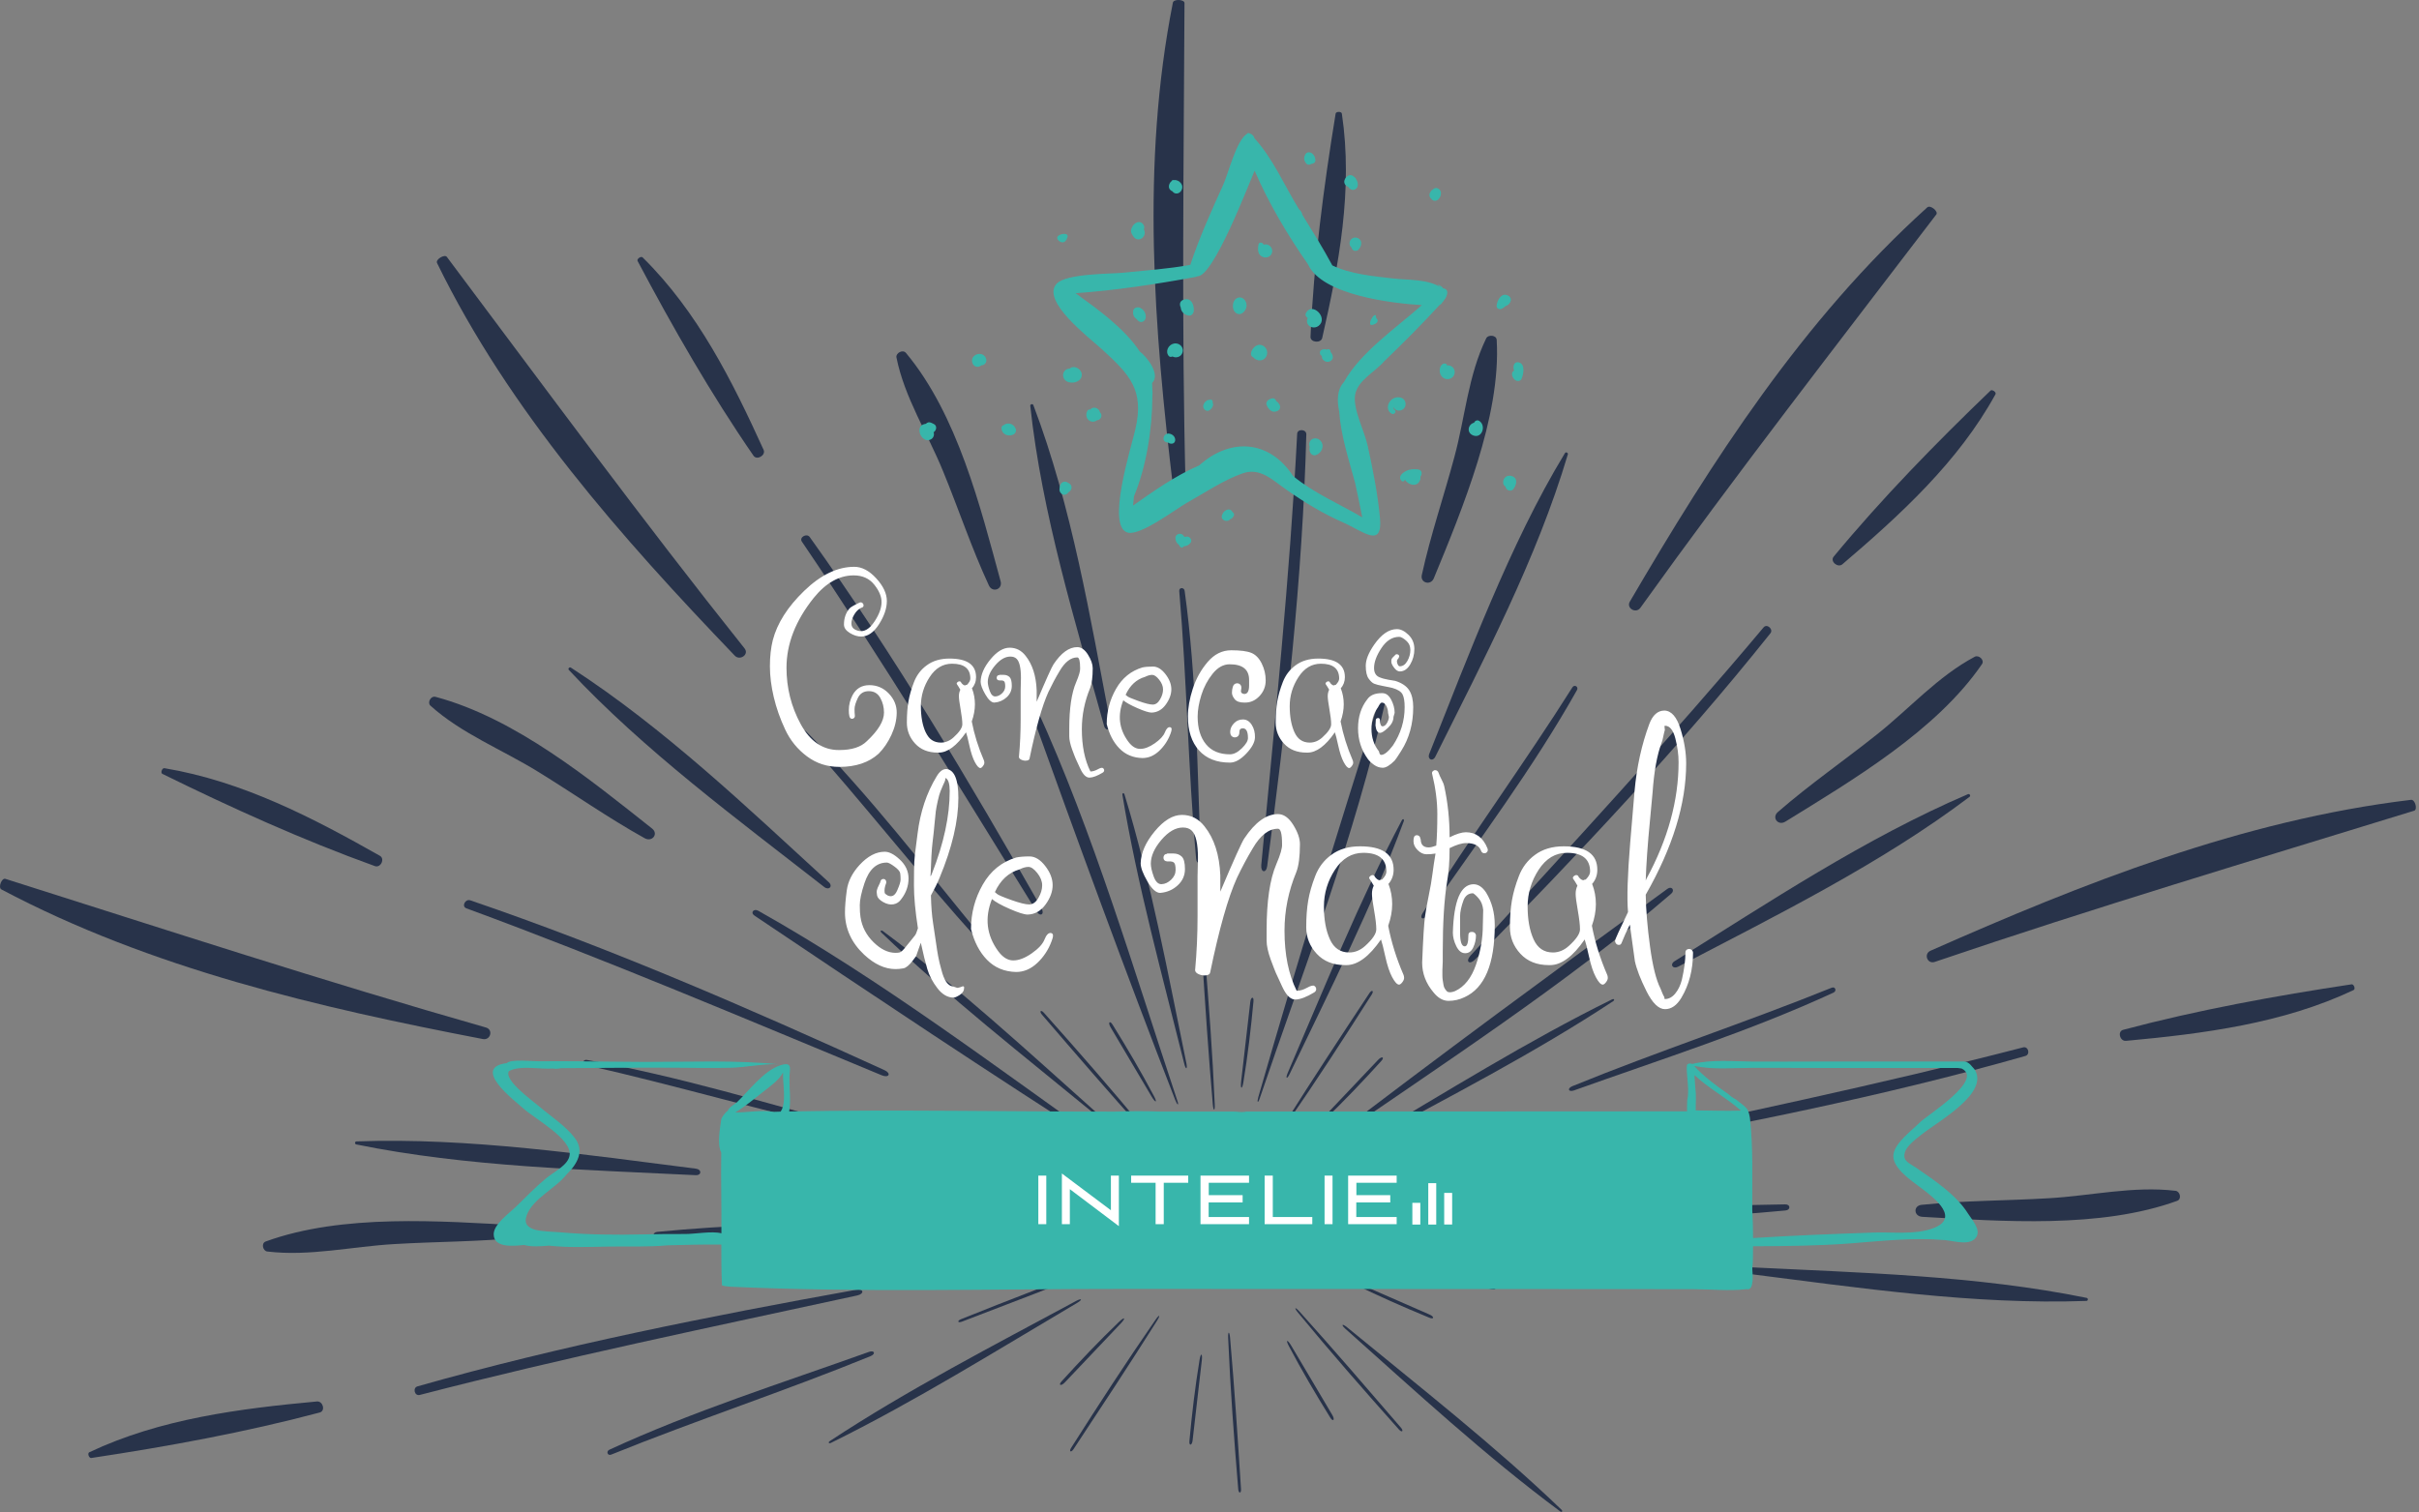 <svg xmlns="http://www.w3.org/2000/svg" xmlns:xlink="http://www.w3.org/1999/xlink" width="643" height="402" version="1.1" viewBox="0 0 643 402"><rect x="0" y="0" width="643" height="402" fill="#808080" stroke="none"/><title>Group 5</title><desc>Created with Sketch.</desc><g id="Page-1" fill="none" fill-rule="evenodd" stroke="none" stroke-width="1"><g id="Artboard" transform="translate(-315, -13)"><g id="Group-5" transform="translate(315, 13)"><g id="Group-3" fill="#28334A"><path id="Fill-861" d="M554.654,345.074 C525.279,339.089 494.144,338.383 464.449,336.902 C462.82,336.83 462.767,338.421 464.371,338.633 C493.806,342.36 524.761,346.962 554.605,345.882 C555.069,345.864 555.118,345.17 554.654,345.074"/><path id="Fill-862" d="M444.788,335.725 C420.022,331.993 393.841,330.661 369.019,328.826 C367.335,328.71 367.343,329.228 368.994,329.416 C393.736,332.219 419.801,335.642 444.772,336.285 C445.376,336.299 445.4,335.818 444.788,335.725"/><path id="Fill-865" d="M396.668,342.095 C383.204,338.776 369.536,335.425 356.03,332.386 C354.175,331.968 354.037,332.323 355.917,332.826 C369.32,336.415 382.969,339.674 396.486,342.767 C397.695,343.049 397.89,342.391 396.668,342.095"/><path id="Fill-868" d="M379.922,349.474 C373.21,346.541 366.443,343.583 359.751,340.657 C357.93,339.874 357.635,340.271 359.495,341.19 C366.181,344.485 373.071,347.512 379.888,350.328 C381.267,350.901 381.318,350.059 379.922,349.474"/><path id="Fill-872" d="M415.064,401.396 C397.434,384.435 377.068,368.508 358.061,352.887 C356.753,351.821 356.373,352.173 357.639,353.311 C375.974,369.659 394.892,387.144 414.671,401.807 C415.153,402.164 415.499,401.816 415.064,401.396"/><path id="Fill-875" d="M372.374,379.565 C363.508,369.258 354.485,358.784 345.44,348.729 C344.239,347.396 343.855,347.581 345.043,349.02 C353.671,359.487 362.769,369.882 371.838,380.051 C372.678,381.003 373.177,380.49 372.374,379.565"/><path id="Fill-878" d="M354.124,376.187 C350.485,370.041 346.817,363.844 343.189,357.716 C342.203,356.079 341.652,356.109 342.601,357.906 C345.999,364.334 349.758,370.718 353.586,376.885 C354.387,378.192 354.907,377.463 354.124,376.187"/><path id="Fill-885" d="M329.878,395.913 C329.02,382.565 328.141,369.025 326.974,355.713 C326.814,353.884 326.379,353.844 326.459,355.719 C327.027,369.089 328.027,382.602 329.136,395.936 C329.23,397.13 329.961,397.123 329.878,395.913"/><path id="Fill-888" d="M317.016,382.902 C317.829,375.844 318.648,368.728 319.458,361.689 C319.666,359.776 319.182,359.584 318.854,361.569 C317.677,368.701 316.827,375.964 316.164,383.092 C316.026,384.535 316.873,384.363 317.016,382.902"/><path id="Fill-895" d="M285.363,385.28 C292.824,373.994 300.39,362.522 307.569,351.127 C308.556,349.562 308.205,349.362 307.124,350.926 C299.407,362.081 291.971,373.539 284.729,384.934 C284.076,385.951 284.691,386.307 285.363,385.28"/><path id="Fill-898" d="M283.076,367.521 C288.038,362.289 293.04,357.012 297.987,351.795 C299.319,350.372 298.955,350.01 297.471,351.43 C292.143,356.539 287.052,361.899 282.188,367.259 C281.2,368.341 282.07,368.618 283.076,367.521"/><path id="Fill-902" d="M220.865,383.63 C243.113,372.675 265.118,358.935 286.379,346.369 C287.834,345.501 287.557,345.083 286.041,345.893 C264.203,357.668 241.089,369.602 220.562,383.156 C220.062,383.487 220.315,383.9 220.865,383.63"/><path id="Fill-904" d="M162.47,386.741 C185.247,377.53 208.616,369.871 231.369,360.579 C232.849,359.98 232.47,358.908 230.961,359.438 C207.916,367.693 184.21,375.176 161.978,385.444 C161.05,385.876 161.489,387.145 162.47,386.741"/><path id="Fill-905" d="M255.716,351.384 C268.635,346.459 281.725,341.45 294.537,336.264 C296.296,335.552 296.251,335.165 294.425,335.82 C281.402,340.487 268.337,345.577 255.496,350.722 C254.344,351.177 254.547,351.835 255.716,351.384"/><path id="Fill-906" d="M24.257,387.646 C44.559,384.588 65.248,380.805 84.989,375.549 C86.578,375.125 85.857,372.471 84.238,372.614 C63.766,374.513 42.577,377.194 23.73,386.124 C23.154,386.398 23.676,387.735 24.257,387.646"/><path id="Fill-907" d="M111.574,370.881 C150.002,360.922 189.046,352.855 227.865,344.427 C229.802,344.006 229.618,342.554 227.595,342.913 C188.604,349.944 148.998,357.78 110.979,368.599 C109.625,368.981 110.186,371.247 111.574,370.881"/><path id="Fill-908" d="M264.749,335.933 C271.982,334.511 279.276,333.076 286.489,331.657 C288.447,331.26 288.512,330.753 286.449,331.062 C279.037,332.172 271.584,333.625 264.321,335.207 C262.85,335.524 263.259,336.251 264.749,335.933"/><path id="Fill-909" d="M71.048,332.743 C82.286,334.088 93.566,331.408 104.762,330.772 C116.023,330.099 127.358,330.167 138.566,329.016 C140.82,328.784 140.689,325.981 138.401,325.831 C117.08,324.633 91.038,322.66 70.63,330.078 C69.355,330.548 69.867,332.599 71.048,332.743"/><path id="Fill-910" d="M174.824,329.136 C212.871,328.462 251.163,327.617 289.144,326.036 C290.613,325.975 291.016,325.552 289.441,325.547 C251.849,325.339 212.079,323.873 174.729,327.52 C173.345,327.648 173.365,329.17 174.824,329.136"/><path id="Fill-911" d="M94.698,304.278 C124.073,310.263 155.209,310.969 184.903,312.45 C186.532,312.523 186.586,310.931 184.982,310.719 C155.546,306.992 124.591,302.39 94.748,303.47 C94.283,303.488 94.235,304.182 94.698,304.278"/><path id="Fill-912" d="M204.565,313.628 C229.331,317.359 255.512,318.691 280.333,320.526 C282.017,320.642 282.01,320.124 280.358,319.936 C255.617,317.133 229.552,313.71 204.58,313.067 C203.977,313.053 203.953,313.534 204.565,313.628"/><path id="Fill-913" d="M0.379,236.481 C40.187,257.568 84.756,267.883 128.365,276.259 C130.387,276.639 131.181,273.774 129.185,273.195 C86.323,260.978 43.909,247.121 1.428,233.662 C0.461,233.354 -0.576,235.975 0.379,236.481"/><path id="Fill-914" d="M155.619,283.148 C179.659,288.568 203.288,295.593 227.356,300.931 C228.919,301.284 229.212,300.187 227.667,299.763 C203.961,293.41 180.184,286.058 155.976,281.812 C154.964,281.637 154.58,282.922 155.619,283.148"/><path id="Fill-915" d="M252.684,307.257 C266.148,310.576 279.816,313.927 293.322,316.966 C295.177,317.384 295.315,317.029 293.435,316.526 C280.033,312.937 266.383,309.678 252.866,306.586 C251.657,306.304 251.462,306.961 252.684,307.257"/><path id="Fill-916" d="M43.148,205.746 C61.398,214.726 80.413,223.343 99.65,230.272 C101.2,230.83 102.38,228.336 100.991,227.541 C83.23,217.485 64.551,207.725 43.715,204.244 C43.075,204.139 42.624,205.49 43.148,205.746"/><path id="Fill-917" d="M123.961,241.499 C161.239,255.206 197.769,270.75 234.391,285.897 C236.293,286.684 236.984,285.387 235.108,284.525 C199.194,268.144 162.578,252.192 125.01,239.375 C123.674,238.916 122.611,241.01 123.961,241.499"/><path id="Fill-918" d="M269.43,299.878 C276.142,302.812 282.909,305.77 289.601,308.695 C291.423,309.478 291.717,309.081 289.857,308.162 C283.171,304.867 276.281,301.84 269.464,299.024 C268.085,298.451 268.034,299.293 269.43,299.878"/><path id="Fill-919" d="M114.402,187.605 C122.621,195.024 133.44,199.276 142.915,205.12 C152.452,210.962 161.557,217.42 171.37,222.865 C173.344,223.959 175.105,221.722 173.355,220.31 C156.926,207.324 137.13,191.01 115.803,185.28 C114.466,184.928 113.543,186.824 114.402,187.605"/><path id="Fill-920" d="M200.556,243.442 C231.683,264.398 263.205,285.401 294.882,305.618 C296.052,306.366 296.763,306.35 295.501,305.462 C265.472,284.219 234.191,260.481 201.573,242.156 C200.369,241.471 199.357,242.644 200.556,243.442"/><path id="Fill-921" d="M151.198,178.115 C171.146,199.499 195.924,217.745 219.085,235.831 C220.357,236.813 221.479,235.651 220.298,234.556 C198.711,214.788 176.626,193.62 151.763,177.514 C151.374,177.264 150.885,177.777 151.198,178.115"/><path id="Fill-922" d="M234.288,247.956 C251.918,264.917 272.284,280.844 291.291,296.465 C292.6,297.531 292.979,297.179 291.713,296.042 C273.378,279.693 254.461,262.208 234.681,247.546 C234.199,247.189 233.853,247.537 234.288,247.956"/><path id="Fill-923" d="M116.169,69.92 C135.313,109.182 165.287,143.02 195.324,174.337 C196.682,175.737 199.192,174.014 197.922,172.408 C170.733,138.316 144.917,103.181 118.778,68.303 C118.184,67.508 115.708,68.976 116.169,69.92"/><path id="Fill-924" d="M213.169,195.336 C229.286,213.297 244.156,232.411 260.345,250.322 C261.358,251.449 262.296,250.747 261.33,249.559 C246.058,231.033 231.34,211.674 214.284,194.471 C213.554,193.736 212.444,194.539 213.169,195.336"/><path id="Fill-925" d="M276.978,269.787 C285.844,280.095 294.867,290.568 303.912,300.623 C305.113,301.956 305.498,301.771 304.309,300.332 C295.681,289.865 286.583,279.47 277.514,269.301 C276.674,268.349 276.175,268.862 276.978,269.787"/><path id="Fill-926" d="M169.473,69.377 C178.796,86.983 188.955,104.72 200.288,121.159 C201.202,122.482 203.62,121.039 202.977,119.604 C194.677,101.363 185.485,82.894 170.82,68.441 C170.369,67.998 169.204,68.873 169.473,69.377"/><path id="Fill-927" d="M213.152,144.011 C234.944,176.093 255.046,209.301 275.448,242.203 C276.508,243.913 277.79,243.124 276.796,241.367 C257.687,207.809 237.784,174.275 215.242,142.795 C214.443,141.673 212.358,142.854 213.152,144.011"/><path id="Fill-928" d="M295.228,273.166 C298.867,279.311 302.535,285.508 306.163,291.636 C307.149,293.273 307.7,293.243 306.751,291.446 C303.353,285.018 299.594,278.634 295.766,272.467 C294.966,271.161 294.445,271.889 295.228,273.166"/><path id="Fill-929" d="M238.286,95.021 C240.42,105.707 246.579,115.218 250.673,125.271 C254.825,135.372 258.261,145.761 262.869,155.674 C263.797,157.667 266.54,156.717 265.983,154.578 C260.585,134.714 254.518,110.274 240.815,93.835 C239.952,92.81 238.065,93.896 238.286,95.021"/><path id="Fill-930" d="M273.963,188.875 C286.397,223.478 299.093,258.234 312.408,292.507 C312.924,293.833 313.444,294.111 312.96,292.671 C301.488,258.294 290.692,221.419 275.534,188.317 C274.978,187.088 273.478,187.551 273.963,188.875"/><path id="Fill-931" d="M273.859,107.899 C276.943,136.614 285.833,165.35 293.485,193.016 C293.912,194.526 295.5,194.125 295.213,192.569 C289.824,164.305 284.912,134.655 274.678,107.702 C274.517,107.282 273.812,107.446 273.859,107.899"/><path id="Fill-932" d="M298.357,211.393 C302.283,235.194 309.019,259.581 314.806,282.898 C315.21,284.497 315.688,284.33 315.358,282.689 C310.502,259.033 305.902,234.181 298.912,211.244 C298.742,210.686 298.26,210.804 298.357,211.393"/><path id="Fill-933" d="M311.767,0.702 C303.27,43.579 306.751,87.549 311.885,130.08 C312.131,132.049 315.206,131.923 315.163,129.919 C314.04,86.924 314.657,43.842 314.853,0.812 C314.858,-0.168 311.972,-0.327 311.767,0.702"/><path id="Fill-934" d="M313.459,157.154 C315.5,180.838 315.815,204.619 317.943,228.306 C318.076,229.845 319.271,229.798 319.215,228.253 C318.207,204.599 318.151,180.577 314.892,157.084 C314.753,156.103 313.363,156.131 313.459,157.154"/><path id="Fill-935" d="M319.475,253.439 C320.333,266.787 321.212,280.327 322.379,293.639 C322.538,295.468 322.974,295.509 322.893,293.633 C322.325,280.263 321.325,266.751 320.216,253.416 C320.122,252.222 319.391,252.229 319.475,253.439"/><path id="Fill-936" d="M355.028,30.202 C351.829,49.741 349.218,69.856 348.349,89.54 C348.284,91.073 351.109,91.335 351.46,89.859 C355.868,70.519 359.701,50.411 356.683,30.216 C356.589,29.573 355.119,29.63 355.028,30.202"/><path id="Fill-937" d="M344.805,115.33 C342.845,153.58 338.85,191.759 335.26,229.999 C335.075,231.984 336.569,232.265 336.836,230.282 C341.858,192.348 346.238,153.877 347.236,115.487 C347.278,114.087 344.868,113.957 344.805,115.33"/><path id="Fill-938" d="M332.336,266.45 C331.523,273.508 330.704,280.624 329.894,287.663 C329.687,289.576 330.17,289.768 330.499,287.784 C331.676,280.651 332.525,273.388 333.188,266.26 C333.327,264.817 332.479,264.989 332.336,266.45"/><path id="Fill-939" d="M395.055,89.947 C390.25,99.832 389.439,110.969 386.617,121.412 C383.813,131.924 380.249,142.284 377.933,152.889 C377.475,155.002 380.286,155.743 381.112,153.784 C385.039,144.29 389.374,133.722 392.731,122.885 C396.052,112.109 398.46,100.773 397.838,90.369 C397.763,89.06 395.564,88.909 395.055,89.947"/><path id="Fill-940" d="M366.634,186.058 C355.57,221.099 344.617,256.435 334.473,291.687 C334.081,293.05 334.349,293.518 334.838,292.073 C340.677,274.804 347.057,257.419 352.954,239.712 C358.849,222.061 364.266,204.02 368.26,186.446 C368.561,185.14 367.051,184.712 366.634,186.058"/><path id="Fill-941" d="M415.987,120.464 C408.481,132.815 402.166,146.23 396.364,159.744 C390.57,173.275 385.254,186.968 379.921,200.419 C379.344,201.888 380.811,202.604 381.527,201.186 C394.381,175.349 408.484,148.614 416.75,120.81 C416.878,120.376 416.225,120.073 415.987,120.464"/><path id="Fill-942" d="M372.624,218.097 C361.34,239.422 351.89,262.993 342.294,285.249 C341.642,286.779 342.069,287.061 342.8,285.553 C353.273,263.749 364.718,241.038 373.139,218.348 C373.344,217.796 372.904,217.571 372.624,218.097"/><path id="Fill-943" d="M512.287,55.139 C479.071,85.13 455.018,122.707 433.228,159.959 C432.226,161.689 434.84,163.253 436.03,161.607 C461.413,126.173 488.293,91.621 514.696,57.017 C515.307,56.218 513.109,54.387 512.287,55.139"/><path id="Fill-944" d="M417.957,182.755 C405.148,203.051 390.849,222.513 378.11,242.86 C377.277,244.18 378.301,244.753 379.201,243.47 C392.846,223.746 407.5,204.259 419.183,183.469 C419.669,182.599 418.503,181.874 417.957,182.755"/><path id="Fill-945" d="M363.989,264.072 C356.528,275.358 348.962,286.83 341.783,298.225 C340.796,299.79 341.147,299.99 342.229,298.426 C349.945,287.271 357.381,275.813 364.624,264.419 C365.276,263.401 364.661,263.045 363.989,264.072"/><path id="Fill-946" d="M529.104,103.856 C514.582,117.801 500.183,132.554 487.405,148.005 C486.376,149.25 488.508,151.057 489.726,150.029 C505.174,136.843 520.589,122.745 530.425,104.818 C530.725,104.267 529.519,103.455 529.104,103.856"/><path id="Fill-947" d="M468.786,166.803 C443.748,196.66 417.106,225.292 390.844,254.12 C389.48,255.618 390.609,256.608 392.04,255.157 C419.324,227.333 446.366,198.758 470.595,168.38 C471.46,167.301 469.686,165.719 468.786,166.803"/><path id="Fill-948" d="M366.276,281.831 C361.315,287.063 356.312,292.34 351.365,297.558 C350.033,298.98 350.397,299.342 351.881,297.922 C357.209,292.813 362.3,287.453 367.164,282.093 C368.152,281.011 367.282,280.735 366.276,281.831"/><path id="Fill-949" d="M524.924,174.607 C515.054,179.853 507.525,188.453 498.853,195.317 C490.151,202.248 480.957,208.605 472.573,215.904 C470.888,217.371 472.621,219.628 474.559,218.458 C492.484,207.385 514.724,194.264 526.836,176.575 C527.588,175.464 525.963,174.058 524.924,174.607"/><path id="Fill-950" d="M443.226,236.317 C412.893,258.404 382.5,280.754 352.749,303.557 C351.599,304.439 351.455,305.049 352.725,304.164 C383.07,283.124 416.152,261.792 444.227,237.614 C445.272,236.723 444.384,235.464 443.226,236.317"/><path id="Fill-951" d="M523.106,211.152 C495.757,222.867 470.115,239.93 445.138,255.546 C443.778,256.407 444.628,257.762 446.075,257.017 C472.294,243.32 500.039,229.615 523.542,211.847 C523.908,211.568 523.538,210.969 523.106,211.152"/><path id="Fill-952" d="M428.487,265.722 C406.239,276.677 384.235,290.417 362.974,302.983 C361.519,303.851 361.795,304.27 363.312,303.459 C385.149,291.684 408.263,279.75 428.79,266.196 C429.29,265.865 429.037,265.452 428.487,265.722"/><path id="Fill-953" d="M640.887,212.656 C595.932,218.045 553.596,234.887 513.14,252.781 C511.269,253.617 512.309,256.409 514.275,255.749 C556.397,241.413 599.143,228.662 641.719,215.546 C642.689,215.248 641.965,212.526 640.887,212.656"/><path id="Fill-954" d="M486.883,262.612 C464.105,271.822 440.736,279.481 417.983,288.773 C416.503,289.372 416.882,290.444 418.391,289.914 C441.436,281.659 465.143,274.176 487.374,263.908 C488.302,263.476 487.863,262.207 486.883,262.612"/><path id="Fill-955" d="M393.636,297.968 C380.717,302.893 367.627,307.901 354.815,313.088 C353.056,313.8 353.101,314.188 354.927,313.533 C367.95,308.866 381.015,303.776 393.856,298.63 C395.008,298.175 394.805,297.517 393.636,297.968"/><path id="Fill-956" d="M625.095,261.706 C604.793,264.764 584.104,268.547 564.364,273.803 C562.774,274.227 563.495,276.881 565.114,276.738 C585.587,274.839 606.775,272.158 625.622,263.228 C626.198,262.954 625.676,261.617 625.095,261.706"/><path id="Fill-957" d="M537.778,278.471 C499.35,288.43 460.306,296.497 421.487,304.925 C419.55,305.346 419.734,306.798 421.757,306.439 C460.749,299.408 500.354,291.572 538.373,280.753 C539.728,280.371 539.166,278.105 537.778,278.471"/><path id="Fill-958" d="M384.603,313.419 C377.37,314.841 370.077,316.276 362.863,317.695 C360.906,318.093 360.84,318.599 362.903,318.291 C370.315,317.18 377.769,315.727 385.031,314.145 C386.503,313.828 386.094,313.101 384.603,313.419"/><path id="Fill-959" d="M578.304,316.609 C567.066,315.264 555.786,317.944 544.59,318.581 C533.329,319.254 521.994,319.185 510.786,320.335 C508.532,320.568 508.663,323.371 510.952,323.521 C532.273,324.719 558.314,326.692 578.722,319.274 C579.997,318.804 579.486,316.754 578.304,316.609"/><path id="Fill-960" d="M474.529,320.216 C436.482,320.89 398.189,321.735 360.209,323.316 C358.74,323.377 358.336,323.8 359.912,323.806 C397.503,324.013 437.274,325.479 474.623,321.832 C476.008,321.704 475.987,320.182 474.529,320.216"/></g><g id="Group-2" fill="#38B6AB" transform="translate(244, 35)"><path id="Fill-961" d="M73.715,38.649 C73.926,38.61 74.106,38.543 74.259,38.456 C78.483,38.775 87.868,14.088 89.494,10.39 C93.203,19.002 98.367,27.677 103.687,35.286 C107.415,43.492 126.141,45.663 133.941,46.121 C127.281,52.07 117.601,58.649 113.218,66.598 C111.277,68.701 111.428,71.856 111.979,74.441 C112.385,80.678 114.497,87.1 116.205,93.392 C116.864,96.441 117.512,99.491 118.1,102.552 C111.875,98.869 105.314,96.176 99.687,91.532 C93.443,81.956 83.022,81.3 74.761,88.743 C68.361,91.477 62.263,95.842 57.175,99.418 C57.238,98.616 57.33,97.812 57.42,97.008 C57.426,96.981 57.432,96.955 57.438,96.929 C60.671,89.131 62.307,79.169 62.316,70.276 C62.375,69.718 62.363,69.177 62.311,68.644 C62.298,68.025 62.275,67.422 62.245,66.818 C64.625,64.517 60.703,59.729 58.987,58.478 C54.839,52.211 47.619,47.104 41.913,42.959 C52.491,42.21 63.285,40.564 73.715,38.649 C73.926,38.61 63.912,40.449 73.715,38.649 Z M87.748,86.03 C87.869,86.028 87.981,86.055 88.086,86.113 C87.974,86.086 87.861,86.052 87.748,86.03 C87.81,86.046 87.861,86.052 87.748,86.03 Z M86.336,85.891 C86.428,85.886 86.518,85.89 86.609,85.889 C86.517,85.885 86.427,85.892 86.336,85.891 Z M139.342,41.653 C135.806,39.115 130.374,39.517 126.246,39.035 C120.936,38.416 115.032,37.894 110.152,35.571 C107.693,30.995 104.93,26.548 102.186,22.108 C102.061,21.493 101.757,20.995 101.273,20.615 C97.437,14.384 94.419,7.22 89.456,1.776 C89.296,1.114 88.85,0.669 88.116,0.44 C87.855,0.293 87.546,0.388 87.413,0.627 C84.638,2.369 82.48,11.191 81.149,14.124 C78.004,21.058 74.779,28.198 72.396,35.429 C66.492,36.483 60.506,36.908 54.545,37.509 C51.191,37.847 39.472,37.685 36.889,40.412 C32.578,44.962 45.619,54.86 48.716,57.685 C56.366,64.661 60.224,68.65 57.783,79.187 C56.618,84.221 49.988,105.094 55.783,106.61 C59.169,107.495 68.688,100.249 71.371,98.75 C76.051,96.137 81.28,92.599 86.274,90.864 C90.976,89.231 94.107,92.528 98,95.245 C102.878,98.65 107.65,101.545 113.085,103.944 C118.246,106.222 123.565,110.946 122.822,102.775 C122.243,96.402 120.9,89.688 119.531,83.433 C118.711,79.685 115.546,73.665 116.213,69.942 C116.902,66.094 121.462,63.948 123.882,61.107 C128.956,56.245 133.91,51.267 138.661,46.089 C138.987,45.95 139.226,45.701 139.376,45.407 C139.567,45.248 139.722,45.053 139.838,44.822 C140.65,43.931 141.502,41.675 139.342,41.653 C136.249,39.434 140.419,41.664 139.342,41.653 L139.342,41.653 Z"/><path id="Fill-962" d="M121.627,51.062 C122.103,50.806 122.423,50.249 121.999,49.738 C121.895,49.664 121.828,49.569 121.8,49.452 C121.83,46.775 118.251,52.882 121.627,51.062"/><path id="Fill-963" d="M39.561,28.199 L39.56,28.2 C39.566,28.089 39.585,27.984 39.56,27.861 C39.561,27.973 39.561,28.086 39.561,28.199 Z M39.518,28.511 C40.674,26.787 37.971,26.968 37.198,27.794 C36.318,28.733 38.878,30.515 39.518,28.511 C39.788,28.108 39.166,29.615 39.518,28.511 L39.518,28.511 Z"/><path id="Fill-964" d="M59.081,46.85 C58.425,46.533 57.358,46.736 57.219,47.608 C57.076,48.506 57.314,49.27 58.05,49.774 C58.245,50.045 58.487,50.28 58.746,50.44 C59.574,50.954 60.487,50.27 60.555,49.402 C60.641,48.312 60.065,47.326 59.081,46.85"/><path id="Fill-965" d="M70.801,44.619 C69.544,44.963 69.461,45.909 69.855,46.763 C69.902,47.888 70.894,48.785 72.069,48.905 C72.779,48.978 73.279,48.268 73.325,47.649 C73.434,46.177 72.706,44.097 70.801,44.619"/><path id="Fill-966" d="M67.648,59.788 C67.654,59.785 67.657,59.781 67.662,59.779 C68.548,60.248 69.776,59.972 70.236,58.946 C70.899,57.469 69.569,56.028 68.031,56.344 C66.547,56.649 65.655,58.455 66.679,59.663 C66.919,59.945 67.347,59.936 67.648,59.788"/><path id="Fill-967" d="M66.775,80.289 C65.286,80.067 64.601,82.296 66.138,82.6 C66.236,82.619 66.335,82.638 66.433,82.658 C66.719,82.846 67.049,82.981 67.441,82.968 C68.123,82.945 68.463,82.375 68.369,81.75 C68.248,80.94 67.562,80.407 66.775,80.289"/><path id="Fill-968" d="M77.747,71.248 C77.618,71.264 77.509,71.301 77.392,71.329 C77.083,71.288 76.771,71.445 76.562,71.677 C76.231,71.922 75.989,72.275 75.854,72.774 C75.619,73.65 76.692,74.676 77.522,74.056 C78.013,73.69 78.218,73.44 78.419,72.864 C78.513,72.595 78.464,72.325 78.342,72.087 C78.445,71.696 78.209,71.189 77.747,71.248"/><path id="Fill-969" d="M48.413,74.663 C48.118,73.398 46.593,72.942 45.744,73.917 C45.502,73.853 45.236,73.901 45.056,74.203 C44.431,75.249 44.809,76.745 46.092,77.067 C46.659,77.209 47.199,77.043 47.627,76.718 C47.729,76.705 47.832,76.705 47.931,76.677 C48.747,76.447 49.084,75.218 48.413,74.663"/><path id="Fill-970" d="M40.802,62.698 C40.591,62.767 40.471,62.915 40.309,63.028 C38.817,62.969 38.009,64.754 39.022,65.955 C40.073,67.201 42.728,66.911 43.393,65.395 C44.087,63.814 42.369,62.186 40.802,62.698"/><path id="Fill-971" d="M57.075,27.571 C57.303,28.008 57.629,28.386 58.072,28.553 C58.955,28.887 59.856,28.34 60.177,27.498 C60.374,26.982 60.29,26.436 60.056,25.962 C60.183,25.621 60.202,25.23 60.032,24.91 C59.157,23.268 57.296,24.213 56.833,25.613 C56.492,26.236 56.618,27.015 57.075,27.571"/><path id="Fill-972" d="M114.988,15.301 C115.824,15.836 116.933,15.135 116.933,14.185 C116.932,13.512 116.744,13.004 116.418,12.555 C116.32,12.315 116.156,12.111 115.919,12.009 C115.826,11.926 115.745,11.841 115.639,11.76 C115.292,11.495 114.632,11.515 114.282,11.76 C113.789,12.106 113.56,12.393 113.369,12.958 C113.229,13.373 113.375,13.952 113.708,14.241 C113.759,14.286 113.81,14.33 113.861,14.374 C114.015,14.507 114.178,14.595 114.343,14.645 C114.498,14.889 114.7,15.118 114.988,15.301"/><path id="Fill-973" d="M91.664,33.322 C92.87,33.808 94.246,32.992 94.175,31.645 C94.115,30.494 92.957,29.706 91.883,30.056 C91.664,29.432 90.695,29.207 90.527,30.009 C90.264,31.26 90.275,32.762 91.664,33.322"/><path id="Fill-974" d="M84.734,44.303 C84.295,44.54 83.979,45.001 83.839,45.493 C83.83,45.517 83.821,45.537 83.813,45.562 C83.798,45.622 83.801,45.681 83.792,45.741 C83.573,46.656 83.851,47.779 84.615,48.265 C85.966,49.122 87.309,47.563 87.355,46.279 C87.405,44.893 86.162,43.534 84.734,44.303"/><path id="Fill-975" d="M106.488,51.65 C109.234,49.529 104.736,45.121 103.138,48.225 C102.958,48.573 103.005,48.957 103.269,49.246 C103.381,49.368 103.506,49.463 103.619,49.574 C103.476,49.841 103.393,50.149 103.42,50.5 C103.534,52.02 105.389,52.499 106.488,51.65"/><path id="Fill-976" d="M92.077,57.153 C89.814,55.312 87.409,59.321 89.089,59.957 C89.823,60.827 91.096,61.157 92.067,60.407 C93.099,59.61 93.091,57.978 92.077,57.153"/><path id="Fill-977" d="M95.208,71.634 C95.146,71.148 94.637,70.795 94.14,70.911 C93.734,71.006 93.539,71.094 93.182,71.315 C92.786,71.561 92.475,72.132 92.657,72.605 C93.171,73.947 94.266,75.013 95.728,74.178 C96.287,73.859 96.402,73.174 96.134,72.628 C95.931,72.212 95.59,71.868 95.208,71.634"/><path id="Fill-978" d="M108.775,57.917 C108.758,57.926 108.741,57.939 108.724,57.949 C108.272,57.797 107.769,57.788 107.274,58.043 C106.65,58.363 106.739,59.244 107.274,59.586 C107.287,59.594 107.336,59.628 107.378,59.657 C107.374,59.785 107.344,59.902 107.378,60.046 C107.583,60.897 108.544,61.419 109.359,61.128 C110.642,60.67 110.443,59.406 109.669,58.584 C109.761,58.123 109.272,57.633 108.775,57.917"/><path id="Fill-979" d="M104.635,8.555 C105.163,8.535 105.681,8.199 105.652,7.58 C105.617,6.851 105.358,6.278 104.789,5.808 C104.249,5.363 103.356,5.332 102.985,6.041 C102.493,6.977 102.569,7.711 103.256,8.508 C103.6,8.907 104.214,8.846 104.635,8.555"/><path id="Fill-980" d="M116.348,28.657 C116.37,28.679 116.392,28.701 116.415,28.723 C116.382,28.726 116.352,28.716 116.32,28.721 C116.329,28.699 116.338,28.678 116.348,28.657 Z M116.894,28.288 C115.668,27.734 114.346,28.924 114.81,30.195 C114.895,30.429 115.062,30.651 115.267,30.826 C115.299,30.935 115.305,31.04 115.362,31.15 C115.684,31.775 116.644,31.886 117.114,31.376 C117.393,31.074 117.605,30.699 117.726,30.312 C117.761,30.23 117.781,30.148 117.79,30.061 C117.926,29.362 117.715,28.659 116.894,28.288 L116.894,28.288 Z"/><path id="Fill-981" d="M137.105,15.18 C136.998,15.257 136.931,15.325 136.842,15.395 C136.516,15.595 136.297,15.845 136.185,16.14 C136.15,16.201 136.108,16.234 136.074,16.303 C135.797,16.861 136.04,17.629 136.546,17.939 C136.567,17.965 136.571,17.994 136.592,18.02 C137.009,18.522 137.896,18.462 138.322,18.02 C138.814,17.509 139.026,16.997 139.024,16.282 C139.021,15.384 137.916,14.601 137.105,15.18"/><path id="Fill-982" d="M140.584,62.143 C140.578,62.097 140.567,62.037 140.57,62.013 C140.589,61.872 140.456,61.741 140.333,61.703 C139.478,61.43 138.92,62.191 138.754,62.956 C138.52,64.028 138.956,65.209 140,65.652 C141.174,66.149 142.523,65.434 142.666,64.158 C142.807,62.91 141.757,61.995 140.584,62.143"/><path id="Fill-983" d="M106.65,81.875 C106.546,81.766 106.428,81.706 106.284,81.681 C105.152,81.219 103.804,81.975 104.037,83.508 C104.047,83.572 104.115,83.633 104.146,83.699 C104.053,84.141 104.035,84.612 104.202,85.134 C104.402,85.76 105.071,86.213 105.737,86.006 C107.195,85.551 108.133,83.763 107.172,82.39 C107.019,82.172 106.84,82.008 106.65,81.875"/><path id="Fill-984" d="M129.619,72.374 C129.536,70.471 127.282,70.195 126.025,71.154 C124.741,72.132 124.375,74.125 125.95,75.004 C126.562,75.345 127.321,74.466 126.73,73.992 C126.399,73.726 126.341,73.489 126.418,73.275 C127.236,74.869 129.698,74.174 129.619,72.374"/><path id="Fill-985" d="M133.075,89.835 C132.439,89.715 131.454,89.697 130.614,89.903 C130.593,89.907 130.572,89.905 130.552,89.91 C130.528,89.916 130.498,89.93 130.473,89.937 C130.358,89.969 130.25,90.006 130.143,90.049 C128.973,90.509 127.403,91.717 128.574,92.873 C128.892,93.186 129.45,92.909 129.403,92.48 C130.245,93.931 132.602,94.632 133.419,92.78 C133.586,92.403 133.612,92.048 133.571,91.716 C134.09,91.113 134.005,90.009 133.075,89.835"/><path id="Fill-986" d="M149.188,76.901 C148.648,76.565 148.052,76.882 147.808,77.395 C146.197,77.801 145.737,80.104 147.645,80.791 C149.989,81.635 151.107,78.094 149.188,76.901"/><path id="Fill-987" d="M156.177,46.377 C156.275,46.358 156.373,46.336 156.458,46.294 C157.61,45.729 158.233,44.168 156.715,43.511 C155.007,42.772 153.907,44.972 153.818,46.322 C153.771,47.047 154.6,47.37 155.162,47.094 C155.559,46.899 155.857,46.718 156.166,46.391 C156.17,46.386 156.173,46.381 156.177,46.377"/><path id="Fill-988" d="M39.919,93.39 C39.299,92.817 38.119,93.009 37.861,93.94 C37.852,93.938 37.843,93.936 37.834,93.933 C37.734,94.228 37.67,94.53 37.642,94.84 C37.545,95.481 37.723,95.962 38.252,96.34 C38.583,96.576 38.898,96.618 39.275,96.473 C39.629,96.338 39.852,96.119 40.012,95.851 C40.296,95.729 40.548,95.505 40.712,95.132 C41.073,94.311 40.582,93.608 39.919,93.39"/><path id="Fill-989" d="M23.362,77.699 C23.176,77.75 23.059,77.878 22.922,77.985 C22.567,78.044 22.236,78.312 22.223,78.724 C22.166,80.478 24.05,81.239 25.464,80.482 C25.91,80.243 26.184,79.607 26.019,79.118 C25.625,77.954 24.565,77.366 23.362,77.699"/><path id="Fill-990" d="M14.499,61.544 C14.933,62.74 16.187,62.745 16.846,62.123 C17.663,62.168 18.495,61.304 18.079,60.258 C17.206,58.061 13.668,59.257 14.499,61.544"/><path id="Fill-991" d="M3.536,77.403 C2.975,77.135 2.441,77.311 2.125,77.671 C1.164,77.827 0.342,78.248 0.405,79.562 C0.48,81.111 2.076,82.751 3.608,81.717 C4.158,81.346 4.413,80.538 4.159,79.936 C4.935,79.46 5.174,78.186 4.224,77.733 C3.995,77.623 3.766,77.513 3.536,77.403"/><path id="Fill-992" d="M67.21,15.613 C67.342,15.739 67.497,15.801 67.651,15.857 C67.665,15.878 67.672,15.905 67.687,15.925 C68.296,16.739 69.427,16.571 69.954,15.746 C70.952,14.186 69.343,12.66 68.026,12.887 C67.801,12.828 67.557,12.874 67.436,13.124 C67.431,13.133 67.431,13.144 67.427,13.152 C67.204,13.317 67.004,13.537 66.86,13.869 C66.627,14.41 66.609,15.035 67.067,15.476 C67.115,15.521 67.163,15.567 67.21,15.613"/><path id="Fill-993" d="M71.252,107.693 C70.921,107.8 70.788,107.765 70.619,107.468 L70.618,107.469 C70.55,107.394 70.512,107.3 70.435,107.231 C69.701,106.577 68.422,106.998 68.434,108.06 C68.443,108.913 68.858,109.541 69.433,109.9 C69.503,110.362 70.035,110.798 70.488,110.463 C70.571,110.401 70.598,110.313 70.667,110.244 C71.334,110.233 72.012,109.935 72.483,109.295 C73.052,108.524 72.11,107.415 71.252,107.693"/><path id="Fill-994" d="M83.579,101.108 C83.29,100.498 82.693,100.298 82.06,100.572 C81.381,100.866 81.065,101.299 80.823,101.986 C80.353,103.319 82.278,104.016 82.998,103.049 C83.229,102.989 83.453,102.868 83.63,102.627 C83.711,102.517 83.791,102.408 83.872,102.298 C84.21,101.839 83.976,101.358 83.579,101.108"/><path id="Fill-995" d="M159.825,61.38 C158.397,60.949 158.047,62.548 158.482,63.523 C158.46,63.539 158.432,63.539 158.411,63.557 C158.349,63.611 158.287,63.665 158.225,63.719 C157.813,64.079 157.837,64.672 158.044,65.12 C158.224,65.509 158.357,65.675 158.661,65.976 C159.133,66.442 160.138,66.43 160.442,65.746 C160.93,64.647 161.515,61.891 159.825,61.38"/><path id="Fill-996" d="M157.941,91.605 C156.543,91.085 155.327,92.146 155.594,93.579 C155.664,93.953 155.903,94.208 156.202,94.369 C156.213,94.436 156.212,94.501 156.227,94.567 C156.409,95.392 157.656,95.783 158.22,95.093 C159.073,94.048 159.612,92.227 157.941,91.605"/></g><path id="Fill-997" fill="#38B6AB" d="M498.008,327.709 C487.325,328.081 476.632,328.487 465.983,329.165 C465.971,326.621 465.913,324.073 465.769,321.539 C465.726,313.428 466.053,305.283 465.154,297.192 C465.003,296.318 464.823,295.549 464.378,294.808 C463.587,293.884 462.413,293.13 461.388,292.288 C460.595,291.931 459.862,291.308 459.27,290.786 C456.082,288.618 452.777,286.105 450.316,283.395 C455.397,284.475 460.806,283.917 465.992,283.906 C471.959,283.892 477.927,283.948 483.895,283.943 C496.042,283.932 508.189,283.944 520.336,283.946 C520.702,283.971 521.064,284.02 521.422,284.093 C527.513,287.04 512.235,296.533 510.391,298.359 C508.07,300.657 503.88,303.745 503.323,306.759 C502.671,310.289 507.851,313.769 510.8,315.968 C514.489,318.719 521.115,323.998 513.653,326.634 C508.858,328.328 503.078,327.532 498.008,327.709 C487.325,328.081 502.482,327.553 498.008,327.709 Z M450.653,289.28 C450.533,288.369 450.552,287.332 450.422,286.328 C450.428,286.167 450.442,286.005 450.443,285.844 C454.147,289.38 458.988,291.89 462.769,295.288 C458.796,295.413 454.723,295.258 450.745,295.228 C450.717,293.227 450.918,291.295 450.653,289.28 Z M202.945,290.222 C204.89,288.691 207.083,287.167 208.147,285.142 C207.978,287.719 209.183,293.25 207.495,295.552 C206.862,295.567 206.231,295.595 205.598,295.613 C202.3,295.064 198.74,295.776 195.422,295.788 C198.172,294.112 200.487,292.157 202.945,290.222 C204.89,288.691 200.487,292.157 202.945,290.222 Z M523.071,322.576 C520.059,317.781 514.357,313.91 509.324,310.47 C507.426,309.174 505.782,308.727 506.303,306.529 C506.74,304.685 509.217,302.879 510.823,301.609 C515.443,297.957 528.944,290.562 524.82,284.261 C524.026,283.494 523.556,282.394 522.116,282.232 C509.339,282.233 496.562,282.247 483.784,282.235 C477.902,282.229 472.013,282.304 466.132,282.256 C460.724,282.211 455.044,281.621 449.779,282.892 C449.205,282.549 448.226,282.862 448.41,283.502 C448.375,283.571 448.376,283.65 448.35,283.72 C448.351,286.542 449.104,289.833 448.477,292.594 C448.451,293.551 448.408,294.508 448.436,295.472 C409.39,295.491 370.345,295.512 331.299,295.534 C330.533,295.727 329.575,295.666 328.714,295.572 C328.473,295.569 328.232,295.552 327.992,295.536 C321.577,295.54 315.161,295.543 308.746,295.546 C304.625,295.406 300.524,295.39 296.403,295.553 C267.55,295.568 238.614,294.97 209.771,295.512 C210.279,292.591 209.809,289.486 209.839,286.54 C209.861,284.354 210.872,282.116 207.402,283.244 C202.887,284.711 198.754,290.405 195.743,293.203 C195.206,293.61 193.62,294.574 193.49,295.274 C193.368,295.384 193.252,295.496 193.13,295.604 C193.109,295.601 193.088,295.598 193.068,295.594 C192.547,296.211 192.007,296.818 191.727,297.522 C191.442,299.8 190.534,304.206 191.711,306.407 C191.602,313.57 191.825,320.74 191.757,327.906 C189.339,327.245 184.687,328.108 182.089,328.091 C178.37,328.066 174.674,328.113 170.956,328.197 C163.55,328.366 156.214,328.286 148.844,327.632 C144.812,327.274 138.333,327.698 140.014,323.099 C141.647,318.637 147.656,316.032 150.636,312.219 C153.6,309.33 155.395,305.947 152.746,302.499 C150.318,299.338 146.416,296.806 143.257,294.123 C141.34,292.495 133.832,287.104 135.285,284.789 C136.507,284.123 138.064,283.921 139.727,283.908 C140.276,283.92 140.826,283.93 141.377,283.939 C143.336,284.026 145.303,284.206 146.953,284.084 C147.624,284.221 148.445,284.153 149.078,284.005 C149.232,284.004 149.387,284.004 149.554,283.997 C159.66,283.979 169.761,283.787 179.867,283.882 C184.618,283.926 189.371,283.985 194.121,283.896 C198.108,283.821 203.799,282.645 207.316,283.004 C195.396,281.798 183.347,282.367 171.369,282.341 C165.376,282.328 159.384,282.214 153.391,282.167 C150.059,282.141 146.727,282.132 143.395,282.169 C141.667,282.188 135.672,281.539 134.707,282.664 C125.2,283.824 136.702,292.552 139.057,294.66 C142.334,297.594 151.996,302.784 151.415,307.115 C151.055,309.793 147.312,311.504 145.168,313.271 C142.314,315.622 139.766,318.292 137.163,320.818 C135.28,322.646 131.223,325.505 131.23,328.156 C131.239,331.715 136.152,331.364 139.27,331.007 C141.441,331.575 143.655,331.353 145.883,331.189 C151.355,331.764 156.61,331.51 162.103,331.427 C167.314,331.347 172.267,331.577 177.471,331.099 C182.228,330.968 186.984,330.857 191.737,330.89 C191.72,334.517 191.746,338.143 191.905,341.759 C192.532,341.96 193.221,342.017 193.904,342.094 C228.734,343.697 263.917,342.682 298.794,342.694 L404.469,342.73 C414.736,342.734 425.002,342.741 435.269,342.749 C440.236,342.753 445.203,342.758 450.171,342.763 C454.696,342.768 459.8,343.302 464.262,342.75 C466.489,343.347 465.772,338.082 465.782,337.28 C465.99,335.31 465.951,333.328 465.978,331.352 C474.568,331.319 483.222,331.242 491.778,330.593 C499.932,329.974 508.558,328.984 516.75,329.699 C516.852,329.725 516.961,329.729 517.075,329.723 C519.625,329.978 523.796,331.334 525.348,328.863 C526.589,326.885 524.126,324.257 523.071,322.576 C520.511,318.501 524.324,324.573 523.071,322.576 L523.071,322.576 Z"/><path id="de-natal" fill="#FFF" d="M253.309,262.264 L254.46,262.648 C254.589,262.648 254.876,262.584 255.325,262.456 C255.965,262.136 256.284,262.168 256.284,262.552 C256.284,263.384 255.901,264.04 255.132,264.52 C254.364,265 253.821,265.24 253.5,265.24 C251.9,265.24 250.461,264.408 249.18,262.744 C247.9,261.08 247.005,259.384 246.493,257.656 C245.98,255.928 245.405,253.592 244.764,250.648 C243.996,252.888 243.581,254.072 243.517,254.2 C243.452,254.328 243.165,254.712 242.653,255.352 C241.692,256.632 240.845,257.336 240.108,257.464 C239.372,257.592 238.685,257.656 238.044,257.656 C235.228,257.656 232.445,256.376 229.692,253.816 C226.3,250.616 224.605,246.872 224.605,242.584 C224.605,241.048 224.764,239.096 225.084,236.728 C225.405,234.36 226.524,232.12 228.445,230.008 C230.621,227.64 232.86,226.456 235.165,226.456 C236.317,226.456 237.596,227.096 239.005,228.376 C240.669,229.848 241.5,231.576 241.5,233.56 C241.5,235.544 240.861,237.368 239.581,239.032 C239.068,239.8 238.381,240.264 237.517,240.424 C236.652,240.584 235.741,240.392 234.78,239.848 C233.82,239.304 233.277,238.728 233.149,238.12 C233.02,237.512 233.004,237.016 233.101,236.632 C233.196,236.248 233.372,235.816 233.629,235.336 C233.885,234.856 234.044,234.456 234.108,234.136 C234.237,233.88 234.444,233.736 234.732,233.704 C235.021,233.672 235.244,233.768 235.405,233.992 C235.565,234.216 235.613,234.488 235.548,234.808 C235.164,235.768 235.036,236.632 235.165,237.4 C235.228,237.592 235.484,237.816 235.933,238.072 C237.021,238.584 237.868,238.152 238.476,236.776 C239.085,235.4 239.388,234.424 239.388,233.848 C239.388,233.272 239.357,232.728 239.292,232.216 C239.228,231.704 238.717,231.096 237.756,230.392 C236.796,229.688 236.125,229.336 235.74,229.336 C232.988,229.336 231.005,231.16 229.788,234.808 C228.956,237.304 228.541,239.256 228.541,240.664 C228.541,242.072 228.604,243.128 228.732,243.832 C229.117,246.392 230.268,248.616 232.189,250.504 C234.109,252.392 236.06,253.336 238.044,253.336 C238.429,253.336 238.78,253.304 239.101,253.24 C239.421,253.176 239.852,252.824 240.397,252.184 C240.941,251.544 241.5,250.856 242.077,250.12 C242.653,249.384 243.036,248.904 243.228,248.68 C243.421,248.456 243.676,247.832 243.996,246.808 C243.292,242.264 242.94,238.472 242.94,235.432 C242.94,232.392 242.972,230.296 243.036,229.144 C243.101,227.992 243.244,226.616 243.469,225.016 C243.693,223.416 243.837,222.296 243.9,221.656 C244.605,215.896 246.3,210.808 248.988,206.392 C249.757,205.112 250.588,204.472 251.484,204.472 L251.677,204.472 C253.725,204.792 254.749,207.352 254.749,212.152 C254.749,218.296 253.085,225.368 249.756,233.368 C249.18,234.776 248.413,236.344 247.452,238.072 C247.517,240.952 247.708,243.416 248.029,245.464 C248.349,247.512 248.604,249.224 248.797,250.6 C248.989,251.976 249.18,253.192 249.373,254.248 C249.565,255.304 249.852,256.504 250.237,257.848 C250.941,260.664 251.964,262.136 253.309,262.264 Z M247.74,232.216 C250.877,224.216 252.445,216.92 252.445,210.328 C252.445,208.408 252.093,207.256 251.388,206.872 C251.325,206.872 251.292,206.904 251.292,206.968 C251.292,207.288 251.229,207.576 251.101,207.832 C250.972,208.088 250.813,208.44 250.62,208.888 C250.428,209.336 250.221,209.832 249.996,210.376 C249.772,210.92 249.533,211.768 249.276,212.92 C249.02,214.072 248.845,215 248.749,215.704 C248.652,216.408 248.541,217.512 248.412,219.016 C248.284,220.52 248.109,222.168 247.885,223.96 C247.66,225.752 247.485,228.76 247.357,232.984 L247.74,232.216 Z M277.837,230.248 C279.149,231.944 279.805,233.64 279.805,235.336 C279.805,237.032 279.181,238.744 277.933,240.472 C276.684,242.2 275.101,243.096 273.18,243.16 C272.284,243.16 270.701,242.664 268.428,241.672 C266.156,240.68 264.573,239.8 263.676,239.032 C261.692,244.024 262.236,248.632 265.308,252.856 C266.525,254.52 267.868,255.352 269.341,255.352 C270.813,255.352 272.444,254.728 274.236,253.48 C276.029,252.232 277.164,251 277.644,249.784 C278.125,248.568 278.684,247.992 279.325,248.056 C279.709,248.12 279.901,248.344 279.901,248.728 C279.901,249.112 279.773,249.624 279.517,250.264 C278.684,252.504 277.421,254.424 275.724,256.024 C274.028,257.624 272.157,258.424 270.108,258.424 C266.972,258.36 264.381,257.272 262.332,255.16 C260.348,253.112 258.941,250.392 258.108,247 C258.108,242.776 259.148,238.84 261.228,235.192 C263.309,231.544 266.268,229.144 270.108,227.992 C271.005,227.8 272.188,227.704 273.661,227.704 C275.133,227.704 276.524,228.552 277.837,230.248 Z M276.012,238.744 C276.685,237.592 277.021,236.472 277.021,235.384 C277.021,234.296 276.589,233.208 275.724,232.12 C274.86,231.032 274.077,230.488 273.373,230.488 C272.668,230.488 271.869,230.712 270.973,231.16 C268.092,231.992 265.917,234.008 264.445,237.208 C264.509,237.208 264.684,237.352 264.973,237.64 C265.261,237.928 266.524,238.472 268.764,239.272 C271.005,240.072 272.604,240.472 273.565,240.472 C274.525,240.472 275.34,239.896 276.012,238.744 Z M318.325,232.864 L318.433,228.112 C318.433,224.368 317.893,221.956 316.812,220.876 C316.236,220.3 315.445,220.012 314.437,220.012 C312.492,220.012 310.585,221.11 308.712,223.306 C306.84,225.502 305.904,227.608 305.904,229.624 C305.904,230.488 306.156,231.622 306.661,233.026 C307.165,234.43 307.866,235.114 308.767,235.078 C309.667,235.042 310.512,234.646 311.305,233.89 C312.097,233.134 312.493,232.27 312.493,231.298 C312.493,230.326 312.367,229.696 312.115,229.408 C311.862,229.12 311.395,228.994 310.711,229.03 C310.026,229.066 309.595,228.922 309.414,228.598 C309.234,228.274 309.216,227.932 309.361,227.572 C309.505,227.212 309.792,227.032 310.224,227.032 L310.224,226.924 L311.899,226.924 C312.799,226.924 313.536,227.194 314.113,227.734 C314.689,228.274 314.976,229.39 314.976,231.082 C314.976,232.774 314.329,234.214 313.033,235.402 C311.736,236.59 310.189,237.256 308.389,237.4 C307.308,237.4 306.175,236.374 304.986,234.322 C303.798,232.27 303.204,230.668 303.204,229.516 C303.276,226.78 304.518,223.954 306.93,221.038 C309.343,218.122 311.754,216.664 314.166,216.664 C316.579,216.664 318.576,217.672 320.161,219.688 C322.753,222.928 324.156,227.284 324.373,232.756 L324.373,237.076 C327.973,228.58 330.096,223.864 330.745,222.928 C333.625,218.608 336.612,216.448 339.709,216.448 C341.221,216.448 342.57,217.402 343.759,219.31 C344.947,221.218 345.541,222.928 345.541,224.44 C345.541,227.752 345.217,230.236 344.568,231.892 C342.48,236.932 341.437,242.116 341.437,247.444 C341.437,253.78 342.516,259.108 344.676,263.428 C345.541,263.428 346.458,263.158 347.43,262.618 C348.403,262.078 349.05,261.916 349.375,262.132 C349.699,262.348 349.861,262.636 349.861,262.996 C349.861,263.356 349.681,263.644 349.32,263.86 C347.304,265.084 345.649,265.714 344.353,265.75 C343.056,265.786 341.869,264.616 340.788,262.24 C340.644,261.88 340.321,261.178 339.817,260.134 C339.312,259.09 338.935,258.226 338.683,257.542 C338.43,256.858 338.125,256.048 337.764,255.112 C337.044,253.096 336.685,251.44 336.685,250.144 L336.685,247.228 C336.685,239.596 337.548,233.764 339.276,229.732 C340.357,227.212 340.861,225.448 340.788,224.44 C340.788,221.704 340.429,220.336 339.709,220.336 C337.26,220.336 335.029,222.064 333.012,225.52 C331.5,228.04 330.097,230.668 328.8,233.404 C326.424,238.66 324.049,247.048 321.673,258.568 C321.601,259 321.223,259.252 320.538,259.324 C319.854,259.396 319.207,259.288 318.594,259 C317.982,258.712 317.676,258.352 317.676,257.92 C318.109,253.24 318.325,248.434 318.325,243.502 L318.325,232.864 Z M361.515,225.016 C367.468,225.016 370.443,227.096 370.443,231.256 C370.443,232.728 369.964,234.008 369.003,235.096 L369.099,235.096 C369.74,236.76 370.06,238.52 370.06,240.376 C370.06,242.232 369.708,244.152 369.003,246.136 C369.836,250.488 371.179,254.808 373.036,259.096 C373.164,259.352 373.228,259.656 373.228,260.008 C373.228,260.36 373.068,260.744 372.748,261.16 C372.427,261.576 372.14,261.784 371.884,261.784 C371.371,261.784 370.764,261.128 370.06,259.816 C369.355,258.504 368.748,256.68 368.236,254.344 C367.723,252.008 367.34,250.488 367.084,249.784 C363.947,254.328 360.876,256.6 357.868,256.6 L357.579,256.6 C354.379,256.6 351.852,255.592 349.995,253.576 C348.139,251.56 347.212,249.208 347.212,246.52 C347.212,243.832 347.387,241.464 347.74,239.416 C348.092,237.368 348.715,235.192 349.611,232.888 C350.508,230.584 351.915,228.728 353.836,227.32 C355.884,225.784 358.443,225.016 361.515,225.016 Z M368.524,231.736 C368.524,228.408 366.476,226.744 362.38,226.744 C359.307,226.744 356.796,228.248 354.844,231.256 C352.891,234.264 351.916,237.512 351.916,241 C351.916,244.488 352.443,247.4 353.5,249.736 C354.556,252.072 356.267,253.24 358.635,253.24 C360.172,253.24 361.579,252.664 362.86,251.512 C364.844,249.72 365.836,248.248 365.836,247.096 C365.836,245.944 365.644,244.28 365.26,242.104 C364.875,239.928 364.683,238.44 364.683,237.64 C364.683,236.84 364.843,236.12 365.163,235.48 C364.651,234.584 364.284,233.992 364.06,233.704 C363.835,233.416 363.931,233.128 364.348,232.84 C364.764,232.552 365.131,232.6 365.452,232.984 L365.356,232.984 C365.804,233.624 366.251,233.976 366.7,234.04 C366.956,233.912 367.179,233.848 367.372,233.848 C368.14,233.08 368.524,232.376 368.524,231.736 Z M383.5,255.64 L383.404,257.944 L383.404,259.288 C383.404,259.8 383.435,260.248 383.5,260.632 C383.563,261.016 383.627,261.416 383.692,261.832 C383.755,262.248 383.883,262.6 384.075,262.888 C384.268,263.176 384.459,263.416 384.651,263.608 C385.1,263.928 385.803,263.896 386.764,263.512 C389.26,262.36 391.115,260.024 392.332,256.504 C393.548,252.984 394.156,249.464 394.156,245.944 C394.156,245.624 394.171,244.968 394.204,243.976 C394.236,242.984 394.252,242.296 394.252,241.912 C394.123,240.696 393.756,239.72 393.147,238.984 C392.539,238.248 392.012,237.752 391.563,237.496 C390.411,237.496 389.58,238.072 389.067,239.224 C388.427,240.952 388.108,242.424 388.108,243.64 L388.108,247.96 C388.108,250.392 388.523,251.608 389.356,251.608 C389.996,251.608 390.315,250.616 390.315,248.632 C390.315,248.056 390.619,247.768 391.228,247.768 C391.836,247.768 392.203,248.056 392.332,248.632 C392.332,249.784 392.092,250.872 391.611,251.896 C391.131,252.92 390.412,253.432 389.452,253.432 C388.491,253.432 387.708,252.808 387.099,251.56 C386.491,250.312 386.188,249.112 386.188,247.96 C386.444,239.448 388.267,235.16 391.659,235.096 C392.94,235.096 394.059,235.832 395.019,237.304 C396.556,239.8 397.324,242.68 397.324,245.944 C397.324,256.312 394.636,262.712 389.26,265.144 C387.915,265.784 386.508,266.104 385.036,266.104 C383.563,266.104 382.22,265.336 381.003,263.8 C379.019,261.432 378.027,258.808 378.027,255.928 C378.284,249.464 378.539,245.352 378.796,243.592 C379.052,241.832 379.387,239.96 379.803,237.976 C380.22,235.992 380.539,234.12 380.764,232.36 C380.988,230.6 381.259,228.792 381.579,226.936 C380.811,227.064 380.012,227.128 379.18,227.128 C378.347,227.128 377.564,226.76 376.827,226.024 C376.091,225.288 375.724,224.504 375.724,223.672 C375.724,222.84 375.867,222.344 376.156,222.184 C376.444,222.024 376.747,222.024 377.067,222.184 C377.388,222.344 377.548,222.648 377.548,223.096 L377.644,223.096 C377.644,224.568 378.347,225.304 379.755,225.304 C380.268,225.304 380.939,225.144 381.772,224.824 C381.964,222.584 382.06,219.8 382.06,216.472 C382.06,213.144 381.612,209.624 380.716,205.912 C380.587,205.528 380.635,205.24 380.86,205.048 C381.084,204.856 381.259,204.76 381.387,204.76 C381.9,204.76 382.235,205 382.396,205.48 C382.556,205.96 382.827,206.568 383.212,207.304 C383.596,208.04 383.82,208.6 383.884,208.984 C384.844,213.336 385.324,217.88 385.324,222.616 C387.116,221.72 388.555,221.272 389.644,221.272 C392.332,221.272 394.251,222.712 395.404,225.592 C395.532,225.976 395.484,226.296 395.26,226.552 C395.035,226.808 394.748,226.904 394.396,226.84 C394.043,226.776 393.804,226.552 393.675,226.168 C393.163,224.824 391.852,224.152 389.74,224.152 C388.587,224.152 387.116,224.6 385.324,225.496 C385.324,229.016 385.1,231.992 384.651,234.424 C383.883,239.16 383.5,245.368 383.5,253.048 L383.5,255.64 Z M415.659,225.016 C421.612,225.016 424.587,227.096 424.587,231.256 C424.587,232.728 424.108,234.008 423.147,235.096 L423.243,235.096 C423.884,236.76 424.204,238.52 424.204,240.376 C424.204,242.232 423.852,244.152 423.147,246.136 C423.98,250.488 425.323,254.808 427.18,259.096 C427.308,259.352 427.372,259.656 427.372,260.008 C427.372,260.36 427.212,260.744 426.892,261.16 C426.571,261.576 426.284,261.784 426.027,261.784 C425.515,261.784 424.908,261.128 424.204,259.816 C423.499,258.504 422.892,256.68 422.38,254.344 C421.867,252.008 421.484,250.488 421.228,249.784 C418.091,254.328 415.02,256.6 412.012,256.6 L411.724,256.6 C408.523,256.6 405.996,255.592 404.139,253.576 C402.283,251.56 401.356,249.208 401.356,246.52 C401.356,243.832 401.531,241.464 401.884,239.416 C402.236,237.368 402.859,235.192 403.755,232.888 C404.652,230.584 406.059,228.728 407.979,227.32 C410.028,225.784 412.587,225.016 415.659,225.016 Z M422.668,231.736 C422.668,228.408 420.62,226.744 416.524,226.744 C413.451,226.744 410.94,228.248 408.988,231.256 C407.035,234.264 406.06,237.512 406.06,241 C406.06,244.488 406.587,247.4 407.644,249.736 C408.7,252.072 410.411,253.24 412.779,253.24 C414.316,253.24 415.723,252.664 417.003,251.512 C418.988,249.72 419.979,248.248 419.979,247.096 C419.979,245.944 419.788,244.28 419.404,242.104 C419.019,239.928 418.827,238.44 418.827,237.64 C418.827,236.84 418.987,236.12 419.308,235.48 C418.795,234.584 418.428,233.992 418.204,233.704 C417.979,233.416 418.075,233.128 418.491,232.84 C418.908,232.552 419.275,232.6 419.596,232.984 L419.5,232.984 C419.948,233.624 420.395,233.976 420.844,234.04 C421.1,233.912 421.323,233.848 421.515,233.848 C422.284,233.08 422.668,232.376 422.668,231.736 Z M430.348,251.224 C430.027,251.224 429.772,251.112 429.579,250.888 C429.387,250.664 429.291,250.408 429.291,250.12 C429.291,249.832 430.443,247.288 432.748,242.488 C432.427,238.776 432.619,232.648 433.324,224.104 C434.028,215.56 434.411,211 434.476,210.424 C435.052,203.96 436.363,197.976 438.411,192.472 C439.308,190.104 440.651,188.92 442.443,188.92 C444.3,188.984 445.723,190.632 446.716,193.864 C447.708,197.096 448.204,200.12 448.204,202.936 C448.204,213.688 444.62,225.336 437.452,237.88 C437.515,241.912 437.899,246.52 438.603,251.704 C439.308,256.888 440.235,260.6 441.387,262.84 C441.836,263.992 442.108,264.632 442.204,264.76 C442.3,264.888 442.363,265.016 442.396,265.144 C442.428,265.272 442.443,265.384 442.443,265.48 C442.443,265.576 442.476,265.624 442.539,265.624 C443.564,265.624 444.475,265.144 445.276,264.184 C446.076,263.224 446.667,262.008 447.051,260.536 C447.692,257.72 448.012,255.288 448.012,253.24 C448.012,252.856 448.171,252.584 448.491,252.424 C448.812,252.264 449.131,252.264 449.452,252.424 C449.772,252.584 449.964,252.856 450.027,253.24 C450.027,257.784 449.004,261.784 446.955,265.24 C445.739,267.288 444.284,268.312 442.587,268.312 C440.891,268.312 439.244,266.712 437.644,263.512 C436.043,260.312 435.02,257.656 434.572,255.544 C433.867,250.616 433.42,247.384 433.228,245.848 C432.331,247.64 431.596,249.272 431.019,250.744 C430.891,251.064 430.668,251.224 430.348,251.224 Z M442.443,193.144 L442.539,194.104 C442.411,194.488 442.268,195.08 442.108,195.88 C441.947,196.68 441.804,197.208 441.675,197.464 C440.459,200.728 439.66,205.144 439.276,210.712 C439.147,212.312 438.924,214.712 438.603,217.912 C437.963,224.504 437.58,229.912 437.452,234.136 L437.644,233.656 C443.34,223.16 446.188,212.824 446.188,202.648 C446.188,200.664 445.9,198.552 445.324,196.312 C444.747,194.072 443.82,192.952 442.539,192.952 C442.476,193.016 442.443,193.08 442.443,193.144 Z"/><path id="Canecas" fill="#FFF" d="M223.12,203.9 C219.877,203.9 217.002,202.963 214.494,201.088 C211.986,199.213 210.061,196.845 208.718,193.982 C207.375,191.119 206.362,188.244 205.678,185.356 C204.994,182.468 204.652,179.732 204.652,177.148 C204.652,174.564 204.905,172.259 205.412,170.232 C206.577,165.723 209.364,161.34 213.772,157.084 C218.18,152.828 222.613,150.7 227.072,150.7 C229.099,150.7 231.049,151.726 232.924,153.778 C234.799,155.83 235.736,157.831 235.736,159.782 C235.736,161.733 235.039,163.797 233.646,165.976 C232.253,168.155 230.669,169.244 228.896,169.244 C227.933,169.244 226.933,168.927 225.894,168.294 C224.855,167.661 224.336,166.913 224.336,166.052 C224.336,164.38 224.817,162.961 225.78,161.796 C226.084,161.441 226.996,160.909 228.516,160.2 C228.82,160.099 229.073,160.149 229.276,160.352 C229.479,160.555 229.567,160.783 229.542,161.036 C229.517,161.289 229.352,161.467 229.048,161.568 L228.972,161.568 C228.212,161.923 227.579,162.531 227.072,163.392 C226.565,164.253 226.312,165.039 226.312,165.748 C226.312,166.457 226.591,166.977 227.148,167.306 C227.705,167.635 228.288,167.8 228.896,167.8 C230.163,167.8 231.379,166.901 232.544,165.102 C233.709,163.303 234.305,161.657 234.33,160.162 C234.355,158.667 233.709,157.097 232.392,155.45 C231.075,153.803 229.251,152.98 226.92,152.98 C223.069,152.98 219.523,154.981 216.28,158.984 C211.467,165.013 209.06,171.195 209.06,177.528 C209.06,182.899 210.314,187.889 212.822,192.5 C215.33,197.111 218.712,199.416 222.968,199.416 L223.12,199.416 C226.413,199.416 228.845,198.631 230.416,197.06 C233.456,194.223 234.976,191.689 234.976,189.46 C234.976,188.041 234.647,186.737 233.988,185.546 C233.329,184.355 232.316,183.76 230.948,183.76 C229.58,183.76 228.605,184.368 228.022,185.584 C227.439,186.8 227.148,187.775 227.148,188.51 C227.148,189.245 227.173,189.789 227.224,190.144 C227.275,190.499 227.186,190.765 226.958,190.942 C226.73,191.119 226.489,191.157 226.236,191.056 C225.831,190.955 225.628,190.207 225.628,188.814 C225.628,187.421 225.957,186.091 226.616,184.824 C227.579,183.051 229.073,182.164 231.1,182.164 C233.127,182.164 234.849,182.911 236.268,184.406 C237.687,185.901 238.383,187.611 238.358,189.536 C238.333,191.461 237.864,193.412 236.952,195.388 C236.04,197.364 234.9,199.036 233.532,200.404 C230.948,202.735 227.477,203.9 223.12,203.9 Z M252.38,175.096 C257.092,175.096 259.448,176.743 259.448,180.036 C259.448,181.201 259.068,182.215 258.308,183.076 L258.384,183.076 C258.891,184.393 259.144,185.787 259.144,187.256 C259.144,188.725 258.865,190.245 258.308,191.816 C258.967,195.261 260.031,198.681 261.5,202.076 C261.601,202.279 261.652,202.519 261.652,202.798 C261.652,203.077 261.525,203.381 261.272,203.71 C261.019,204.039 260.791,204.204 260.588,204.204 C260.183,204.204 259.701,203.685 259.144,202.646 C258.587,201.607 258.105,200.163 257.7,198.314 C257.295,196.465 256.991,195.261 256.788,194.704 C254.305,198.301 251.873,200.1 249.492,200.1 L249.264,200.1 C246.731,200.1 244.729,199.302 243.26,197.706 C241.791,196.11 241.056,194.248 241.056,192.12 C241.056,189.992 241.195,188.117 241.474,186.496 C241.753,184.875 242.247,183.152 242.956,181.328 C243.665,179.504 244.78,178.035 246.3,176.92 C247.921,175.704 249.948,175.096 252.38,175.096 Z M257.928,180.416 C257.928,177.781 256.307,176.464 253.064,176.464 C250.632,176.464 248.643,177.655 247.098,180.036 C245.553,182.417 244.78,184.989 244.78,187.75 C244.78,190.511 245.198,192.817 246.034,194.666 C246.87,196.515 248.225,197.44 250.1,197.44 C251.316,197.44 252.431,196.984 253.444,196.072 C255.015,194.653 255.8,193.488 255.8,192.576 C255.8,191.664 255.648,190.347 255.344,188.624 C255.04,186.901 254.888,185.723 254.888,185.09 C254.888,184.457 255.015,183.887 255.268,183.38 C254.863,182.671 254.571,182.202 254.394,181.974 C254.217,181.746 254.293,181.518 254.622,181.29 C254.951,181.062 255.243,181.1 255.496,181.404 L255.42,181.404 C255.775,181.911 256.129,182.189 256.484,182.24 C256.687,182.139 256.864,182.088 257.016,182.088 C257.624,181.48 257.928,180.923 257.928,180.416 Z M271.304,183.608 L271.38,180.264 C271.38,177.629 271,175.932 270.24,175.172 C269.835,174.767 269.277,174.564 268.568,174.564 C267.2,174.564 265.857,175.337 264.54,176.882 C263.223,178.427 262.564,179.909 262.564,181.328 C262.564,181.936 262.741,182.734 263.096,183.722 C263.451,184.71 263.945,185.191 264.578,185.166 C265.211,185.141 265.807,184.862 266.364,184.33 C266.921,183.798 267.2,183.19 267.2,182.506 C267.2,181.822 267.111,181.379 266.934,181.176 C266.757,180.973 266.427,180.885 265.946,180.91 C265.465,180.935 265.161,180.834 265.034,180.606 C264.907,180.378 264.895,180.137 264.996,179.884 C265.097,179.631 265.3,179.504 265.604,179.504 L265.604,179.428 L266.782,179.428 C267.415,179.428 267.935,179.618 268.34,179.998 C268.745,180.378 268.948,181.163 268.948,182.354 C268.948,183.545 268.492,184.558 267.58,185.394 C266.668,186.23 265.579,186.699 264.312,186.8 C263.552,186.8 262.754,186.078 261.918,184.634 C261.082,183.19 260.664,182.063 260.664,181.252 C260.715,179.327 261.589,177.338 263.286,175.286 C264.983,173.234 266.681,172.208 268.378,172.208 C270.075,172.208 271.481,172.917 272.596,174.336 C274.42,176.616 275.408,179.681 275.56,183.532 L275.56,186.572 C278.093,180.593 279.588,177.275 280.044,176.616 C282.071,173.576 284.173,172.056 286.352,172.056 C287.416,172.056 288.366,172.727 289.202,174.07 C290.038,175.413 290.456,176.616 290.456,177.68 C290.456,180.011 290.228,181.759 289.772,182.924 C288.303,186.471 287.568,190.119 287.568,193.868 C287.568,198.327 288.328,202.076 289.848,205.116 C290.456,205.116 291.102,204.926 291.786,204.546 C292.47,204.166 292.926,204.052 293.154,204.204 C293.382,204.356 293.496,204.559 293.496,204.812 C293.496,205.065 293.369,205.268 293.116,205.42 C291.697,206.281 290.532,206.725 289.62,206.75 C288.708,206.775 287.872,205.952 287.112,204.28 C287.011,204.027 286.783,203.533 286.428,202.798 C286.073,202.063 285.807,201.455 285.63,200.974 C285.453,200.493 285.237,199.923 284.984,199.264 C284.477,197.845 284.224,196.68 284.224,195.768 L284.224,193.716 C284.224,188.345 284.832,184.241 286.048,181.404 C286.808,179.631 287.163,178.389 287.112,177.68 C287.112,175.755 286.859,174.792 286.352,174.792 C284.629,174.792 283.059,176.008 281.64,178.44 C280.576,180.213 279.588,182.063 278.676,183.988 C277.004,187.687 275.332,193.589 273.66,201.696 C273.609,202 273.343,202.177 272.862,202.228 C272.381,202.279 271.925,202.203 271.494,202 C271.063,201.797 270.848,201.544 270.848,201.24 C271.152,197.947 271.304,194.565 271.304,191.094 L271.304,183.608 Z M309.798,179.238 C310.837,180.581 311.356,181.923 311.356,183.266 C311.356,184.609 310.862,185.964 309.874,187.332 C308.886,188.7 307.632,189.409 306.112,189.46 C305.403,189.46 304.149,189.067 302.35,188.282 C300.551,187.497 299.297,186.8 298.588,186.192 C297.017,190.144 297.448,193.792 299.88,197.136 C300.843,198.453 301.907,199.112 303.072,199.112 C304.237,199.112 305.529,198.618 306.948,197.63 C308.367,196.642 309.266,195.667 309.646,194.704 C310.026,193.741 310.469,193.285 310.976,193.336 C311.28,193.387 311.432,193.564 311.432,193.868 C311.432,194.172 311.331,194.577 311.128,195.084 C310.469,196.857 309.469,198.377 308.126,199.644 C306.783,200.911 305.301,201.544 303.68,201.544 C301.197,201.493 299.145,200.632 297.524,198.96 C295.953,197.339 294.839,195.185 294.18,192.5 C294.18,189.156 295.003,186.04 296.65,183.152 C298.297,180.264 300.64,178.364 303.68,177.452 C304.389,177.3 305.327,177.224 306.492,177.224 C307.657,177.224 308.759,177.895 309.798,179.238 Z M308.354,185.964 C308.886,185.052 309.152,184.165 309.152,183.304 C309.152,182.443 308.81,181.581 308.126,180.72 C307.442,179.859 306.821,179.428 306.264,179.428 C305.707,179.428 305.073,179.605 304.364,179.96 C302.084,180.619 300.361,182.215 299.196,184.748 C299.247,184.748 299.386,184.862 299.614,185.09 C299.842,185.318 300.843,185.749 302.616,186.382 C304.389,187.015 305.656,187.332 306.416,187.332 C307.176,187.332 307.822,186.876 308.354,185.964 Z M330.736,184.52 C331.597,184.52 332.028,183.76 332.028,182.24 L332.028,180.796 C332.028,178.009 330.305,176.616 326.86,176.616 C325.188,176.616 323.681,177.452 322.338,179.124 C320.995,180.796 319.995,182.683 319.336,184.786 C318.677,186.889 318.348,188.801 318.348,190.524 C318.348,193.615 319.083,196.059 320.552,197.858 C322.021,199.657 324.149,200.556 326.936,200.556 C327.949,200.556 329.001,200.024 330.09,198.96 C331.179,197.896 331.724,196.984 331.724,196.224 C331.724,194.501 331.268,193.64 330.356,193.64 C329.748,193.64 329.444,193.969 329.444,194.628 C329.444,195.287 329.229,195.717 328.798,195.92 C328.367,196.123 327.949,196.097 327.544,195.844 C327.139,195.591 326.961,195.097 327.012,194.362 C327.063,193.627 327.405,192.931 328.038,192.272 C328.671,191.613 329.457,191.284 330.394,191.284 C331.331,191.284 332.104,191.753 332.712,192.69 C333.32,193.627 333.611,194.742 333.586,196.034 C333.561,197.326 332.788,198.77 331.268,200.366 C329.748,201.962 328.304,202.76 326.936,202.76 C323.389,202.76 320.641,201.671 318.69,199.492 C316.739,197.313 315.764,194.299 315.764,190.448 C315.764,188.219 316.195,185.774 317.056,183.114 C317.917,180.454 319.235,178.085 321.008,176.008 C322.781,173.931 324.871,172.892 327.278,172.892 C329.685,172.892 331.458,173.12 332.598,173.576 C333.738,174.032 334.663,174.969 335.372,176.388 C336.081,177.807 336.436,179.314 336.436,180.91 C336.436,182.506 335.891,183.887 334.802,185.052 C333.713,186.217 332.433,186.8 330.964,186.8 L330.736,186.8 C329.52,186.8 328.671,186.496 328.19,185.888 C327.709,185.28 327.468,184.71 327.468,184.178 C327.468,183.646 327.544,183.127 327.696,182.62 C327.848,182.113 328.139,181.809 328.57,181.708 C329.001,181.607 329.368,181.708 329.672,182.012 C329.976,182.316 330.052,182.785 329.9,183.418 C329.748,184.051 330.027,184.419 330.736,184.52 Z M350.42,175.096 C355.132,175.096 357.488,176.743 357.488,180.036 C357.488,181.201 357.108,182.215 356.348,183.076 L356.424,183.076 C356.931,184.393 357.184,185.787 357.184,187.256 C357.184,188.725 356.905,190.245 356.348,191.816 C357.007,195.261 358.071,198.681 359.54,202.076 C359.641,202.279 359.692,202.519 359.692,202.798 C359.692,203.077 359.565,203.381 359.312,203.71 C359.059,204.039 358.831,204.204 358.628,204.204 C358.223,204.204 357.741,203.685 357.184,202.646 C356.627,201.607 356.145,200.163 355.74,198.314 C355.335,196.465 355.031,195.261 354.828,194.704 C352.345,198.301 349.913,200.1 347.532,200.1 L347.304,200.1 C344.771,200.1 342.769,199.302 341.3,197.706 C339.831,196.11 339.096,194.248 339.096,192.12 C339.096,189.992 339.235,188.117 339.514,186.496 C339.793,184.875 340.287,183.152 340.996,181.328 C341.705,179.504 342.82,178.035 344.34,176.92 C345.961,175.704 347.988,175.096 350.42,175.096 Z M355.968,180.416 C355.968,177.781 354.347,176.464 351.104,176.464 C348.672,176.464 346.683,177.655 345.138,180.036 C343.593,182.417 342.82,184.989 342.82,187.75 C342.82,190.511 343.238,192.817 344.074,194.666 C344.91,196.515 346.265,197.44 348.14,197.44 C349.356,197.44 350.471,196.984 351.484,196.072 C353.055,194.653 353.84,193.488 353.84,192.576 C353.84,191.664 353.688,190.347 353.384,188.624 C353.08,186.901 352.928,185.723 352.928,185.09 C352.928,184.457 353.055,183.887 353.308,183.38 C352.903,182.671 352.611,182.202 352.434,181.974 C352.257,181.746 352.333,181.518 352.662,181.29 C352.991,181.062 353.283,181.1 353.536,181.404 L353.46,181.404 C353.815,181.911 354.169,182.189 354.524,182.24 C354.727,182.139 354.904,182.088 355.056,182.088 C355.664,181.48 355.968,180.923 355.968,180.416 Z M365.62,192.88 L365.696,191.512 C365.696,191.259 365.797,191.081 366,190.98 C366.203,190.879 366.393,190.879 366.57,190.98 C366.747,191.081 366.836,191.259 366.836,191.512 C366.836,192.627 367.089,193.159 367.596,193.108 C368.204,193.007 368.685,192.449 369.04,191.436 C369.141,191.132 369.192,190.853 369.192,190.6 L368.964,189.536 C368.964,188.928 368.812,188.32 368.508,187.712 C368.204,187.104 367.799,186.8 367.292,186.8 C367.039,186.8 366.709,187.205 366.304,188.016 C365.139,189.587 364.556,191.512 364.556,193.792 C364.556,196.072 365.189,198.023 366.456,199.644 C366.507,199.695 366.557,199.821 366.608,200.024 C366.709,200.48 366.887,200.708 367.14,200.708 C367.951,200.708 368.989,199.872 370.256,198.2 C372.333,195.059 373.372,191.664 373.372,188.016 C373.372,186.445 373.182,185.305 372.802,184.596 C372.422,183.887 371.548,183.329 370.18,182.924 C369.825,182.823 369.04,182.658 367.824,182.43 C366.608,182.202 365.759,181.987 365.278,181.784 C364.797,181.581 364.303,181.125 363.796,180.416 C363.289,179.707 363.036,178.567 363.036,176.996 C363.036,175.425 363.771,173.576 365.24,171.448 C367.165,168.661 369.192,167.268 371.32,167.268 C372.333,167.268 373.359,167.775 374.398,168.788 C375.437,169.801 375.956,171.055 375.956,172.55 C375.956,174.045 375.589,175.413 374.854,176.654 C374.119,177.895 373.195,178.516 372.08,178.516 C371.573,178.516 371.079,178.199 370.598,177.566 C370.117,176.933 369.863,176.426 369.838,176.046 C369.813,175.666 369.838,175.387 369.914,175.21 C369.99,175.033 370.142,174.843 370.37,174.64 C370.598,174.437 370.775,174.26 370.902,174.108 C371.029,173.956 371.206,173.905 371.434,173.956 C371.662,174.007 371.814,174.121 371.89,174.298 C371.966,174.475 371.928,174.665 371.776,174.868 L371.928,174.792 C371.523,175.197 371.32,175.539 371.32,175.818 C371.32,176.097 371.396,176.388 371.548,176.692 C371.7,176.996 371.877,177.148 372.08,177.148 C372.891,177.148 373.562,176.679 374.094,175.742 C374.626,174.805 374.892,173.829 374.892,172.816 C374.892,171.803 374.512,170.967 373.752,170.308 C372.992,169.649 372.384,169.32 371.928,169.32 C370.104,169.32 368.533,170.308 367.216,172.284 C365.899,174.26 365.24,176.033 365.24,177.604 C365.24,178.82 365.696,179.631 366.608,180.036 C367.317,180.34 368.128,180.568 369.04,180.72 L370.864,181.024 C372.637,181.581 373.879,182.417 374.588,183.532 C375.297,184.647 375.652,186.141 375.652,188.016 C375.652,192.424 374.588,196.3 372.46,199.644 C371.497,201.164 370.915,202.025 370.712,202.228 C369.445,203.495 368.394,204.128 367.558,204.128 C366.722,204.128 365.937,203.862 365.202,203.33 C364.467,202.798 363.923,202.279 363.568,201.772 C361.845,199.391 360.984,196.68 360.984,193.64 C360.984,190.6 361.795,188.041 363.416,185.964 C364.176,184.849 365.468,184.292 367.292,184.292 L367.444,184.292 C368.407,184.292 369.192,184.875 369.8,186.04 C370.408,187.205 370.712,188.371 370.712,189.536 L370.408,190.6 C370.408,191.613 369.927,192.576 368.964,193.488 C368.001,194.4 367.292,194.856 366.836,194.856 C366.177,194.856 365.772,194.197 365.62,192.88 Z"/><g id="Group" fill="#FFF" transform="translate(276, 312)"><path id="Combined-Shape" d="M6.263,13.485 L6.263,-6.1284311e-14 L19.292,9.779 L19.292,0.566 L21.408,0.566 L21.408,14 L8.378,4.169 L8.378,13.485 L6.263,13.485 Z M24.672,2.47 L24.672,0.566 L39.844,0.566 L39.844,2.47 L33.342,2.47 L33.342,13.485 L31.174,13.485 L31.174,2.47 L24.672,2.47 Z M43.108,0.566 L56.009,0.566 L56.009,2.47 L45.301,2.47 L45.301,5.765 L54.306,5.765 L54.306,7.695 L45.275,7.695 L45.275,11.581 L56.009,11.581 L56.009,13.485 L43.108,13.485 L43.108,0.566 Z M62.323,11.581 L72.824,11.581 L72.824,13.485 L60.155,13.485 L60.155,0.566 L62.323,0.566 L62.323,11.581 Z M76.088,13.485 L78.204,13.485 L78.204,0.566 L76.088,0.566 L76.088,13.485 Z M-2.48689958e-13,13.485 L2.116,13.485 L2.116,0.566 L-2.48689958e-13,0.566 L-2.48689958e-13,13.485 Z M82.351,0.566 L95.252,0.566 L95.252,2.47 L84.544,2.47 L84.544,5.765 L93.549,5.765 L93.549,7.695 L84.518,7.695 L84.518,11.581 L95.252,11.581 L95.252,13.485 L82.351,13.485 L82.351,0.566 Z M107.885,13.562 L110,13.562 L110,5.159 L107.885,5.159 L107.885,13.562 Z M103.653,13.584 L105.768,13.584 L105.768,2.569 L103.653,2.569 L103.653,13.584 Z M99.421,13.584 L101.536,13.584 L101.536,7.803 L99.421,7.803 L99.421,13.584 Z"/></g></g></g></g></svg>